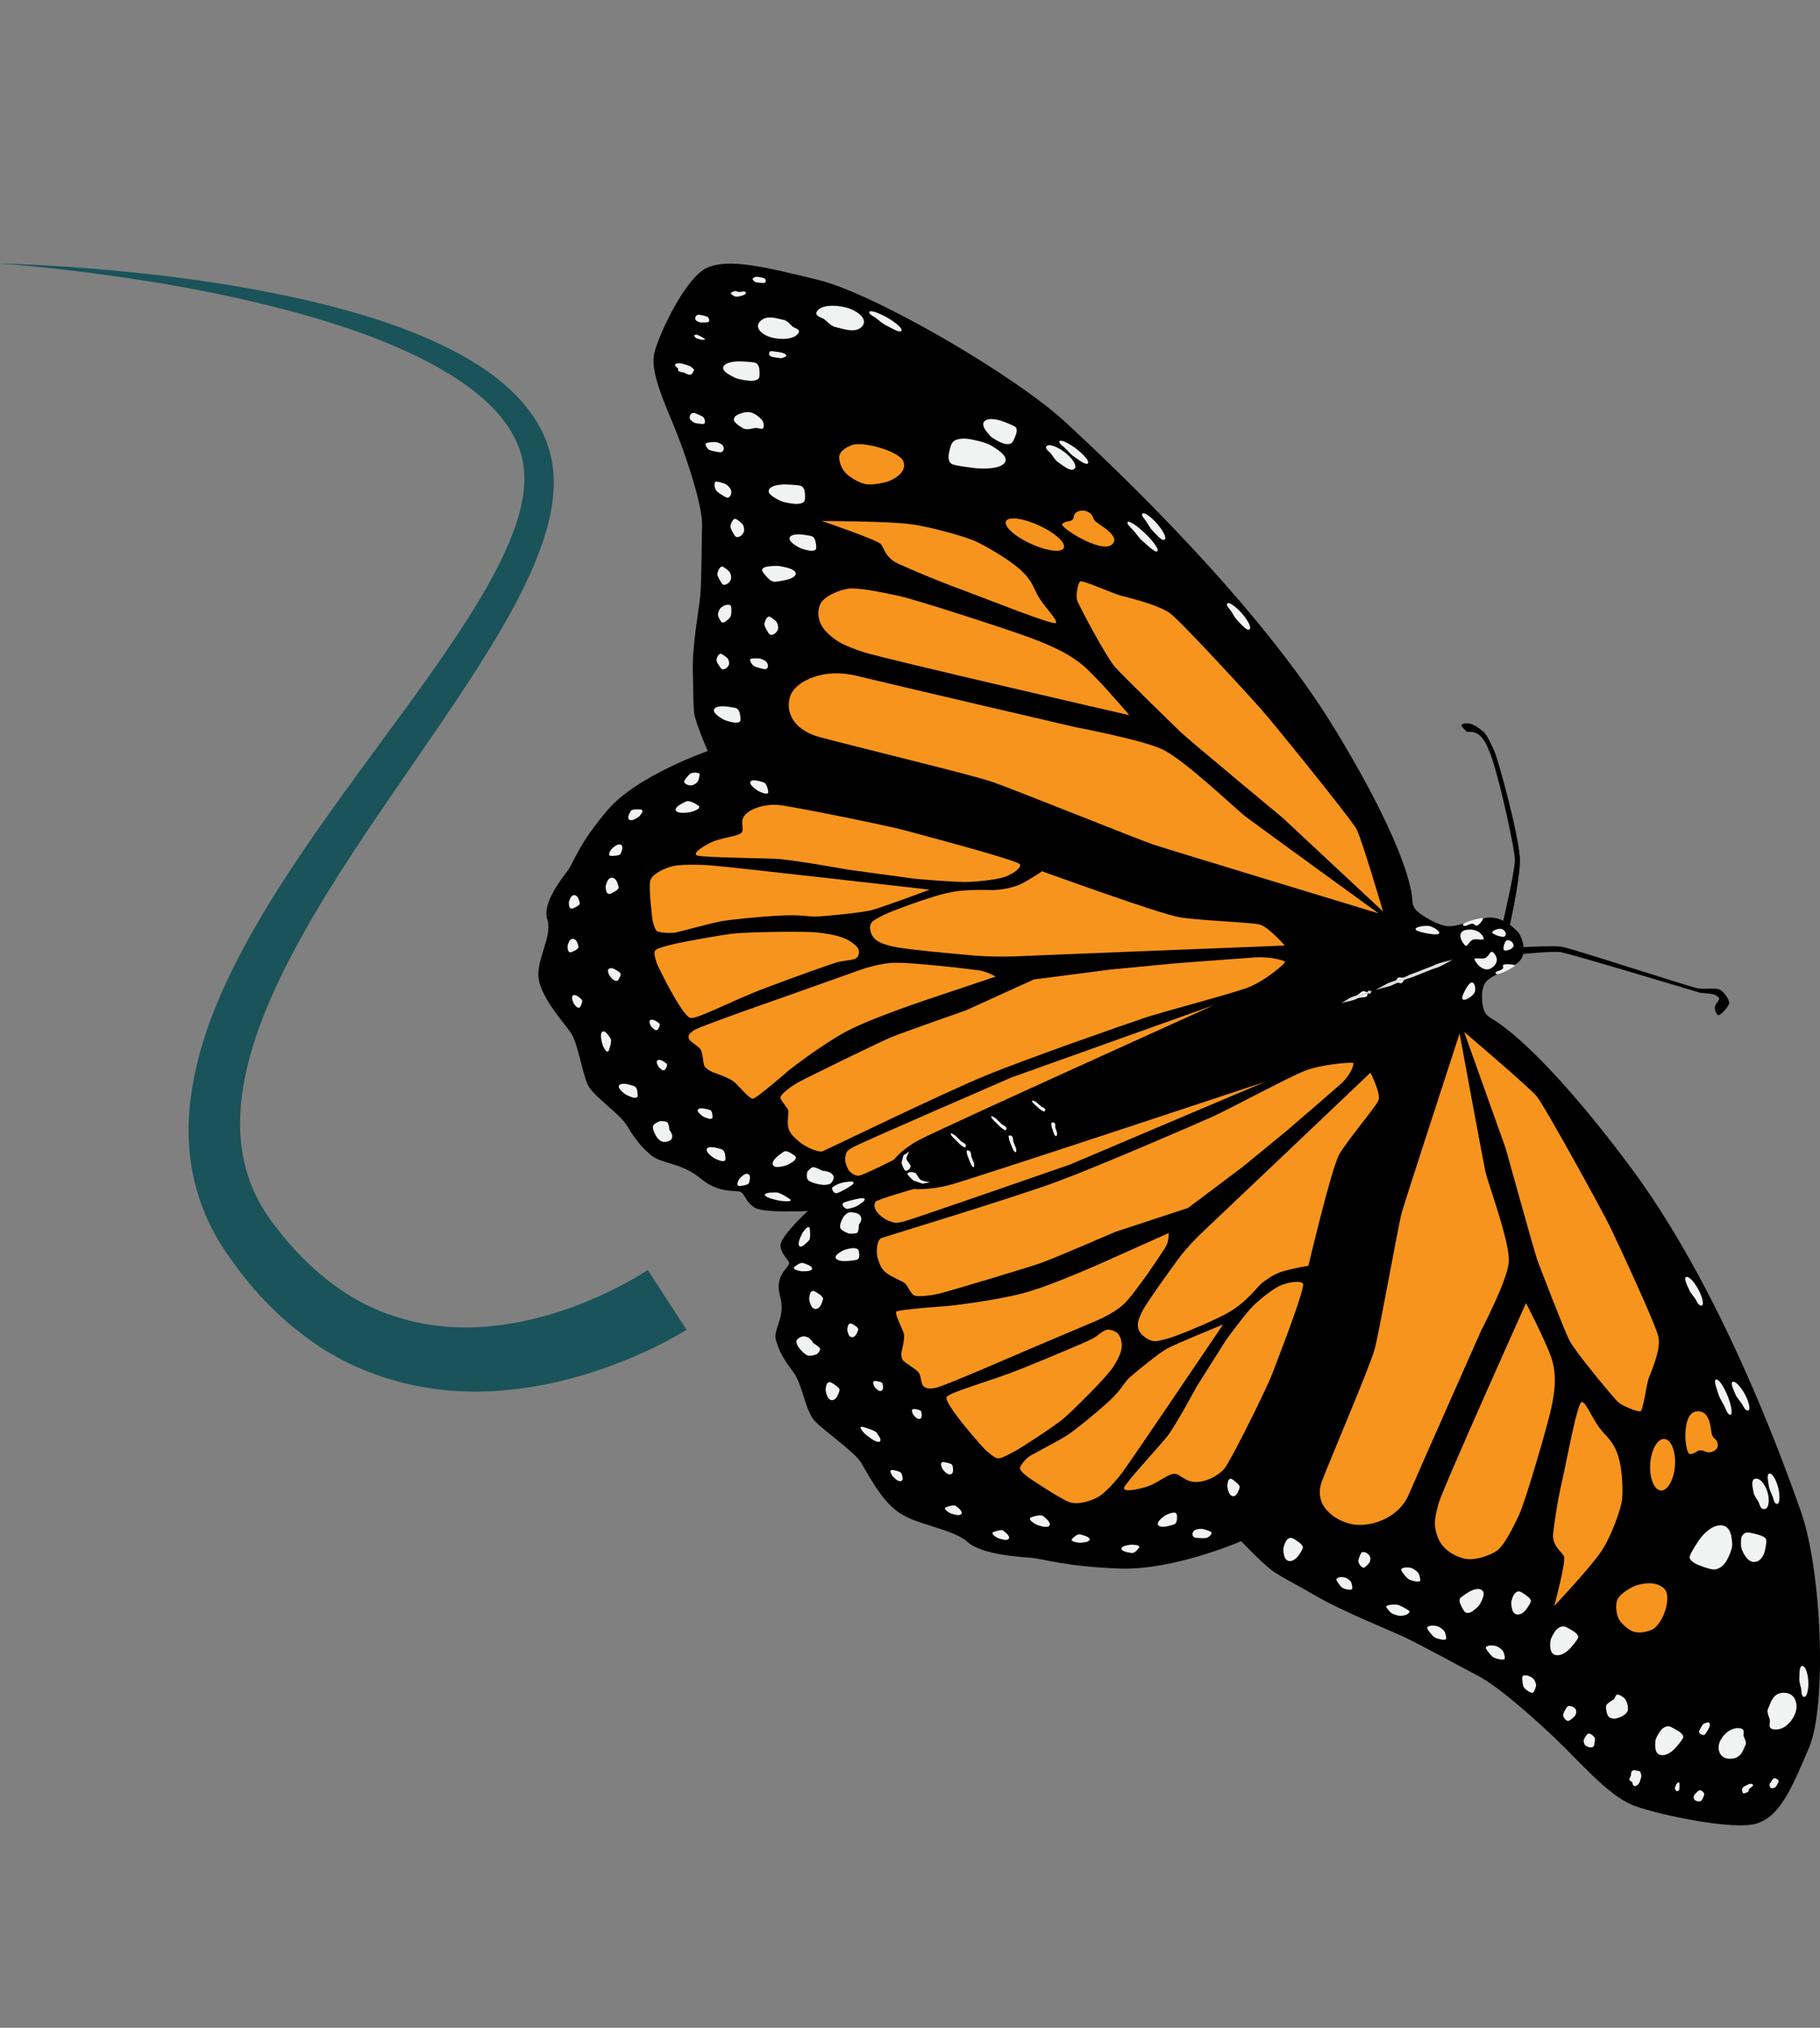 <?xml version="1.0" encoding="utf-8"?>
<!-- Generator: Adobe Illustrator 16.0.0, SVG Export Plug-In . SVG Version: 6.00 Build 0)  -->
<!DOCTYPE svg PUBLIC "-//W3C//DTD SVG 1.1//EN" "http://www.w3.org/Graphics/SVG/1.1/DTD/svg11.dtd">
<svg version="1.1" id="Layer_1" xmlns="http://www.w3.org/2000/svg" xmlns:xlink="http://www.w3.org/1999/xlink" x="0px" y="0px"
	 width="36px" height="40.086px" viewBox="25.938 13.033 36 40.086" enable-background="new 25.938 13.033 36 40.086"
	 xml:space="preserve">
<rect x="25.938" y="13.033" width="36" height="40.086" fill="#808080" stroke="none"/>
<g>
	<g>
		<g>
			<path d="M61.722,47.579c0.354-0.834,0.254-3.475-0.157-4.652c-0.413-1.18-1.621-4.47-3.38-6.829
				c-1.76-2.358-2.636-2.867-2.737-2.926c-0.101-0.06-0.164-0.128-0.183-0.273c-0.021-0.145-0.025-0.348,0.067-0.457
				c0.091-0.109,0.266-0.16,0.584-0.348c0.317-0.188,0.073-0.604,0.073-0.604s-0.3-0.392-0.686-0.307
				c-0.388,0.086-0.544,0.166-0.715,0.159c-0.169-0.007-0.384-0.13-0.528-0.226c-0.144-0.096-0.179-0.175-0.184-0.273
				c-0.004-0.097-0.035-0.934-1.533-3.395c-1.496-2.461-4.309-5.126-5.329-6.068c-1.021-0.942-3.786-2.543-4.885-2.812
				c-1.098-0.269-1.784-0.432-2.206-0.241c-0.421,0.19-0.945,1.29-1.04,1.679c-0.096,0.389,0.215,1.017,0.438,1.58
				c0.223,0.563,0.514,1.459,0.504,1.833c-0.01,0.373-0.008,1.107-0.036,1.394c-0.029,0.287-0.162,1.004-0.147,1.49
				s0.005,0.614,0.025,0.812c0.02,0.199,0.271,0.764,0.271,0.764s-1.394,0.483-1.976,1.161c-0.581,0.677-0.676,1.042-0.789,1.196
				c-0.113,0.154-0.517,0.646-0.409,0.974c0.109,0.33-0.232,0.807-0.17,1.181c0.062,0.375,0.477,0.836,0.626,1.043
				c0.148,0.208,0.233,0.798,0.34,1.034c0.107,0.237,0.626,0.564,0.783,0.822c0.156,0.258,0.256,0.391,0.467,0.574
				c0.21,0.183,0.602,0.144,0.986,0.465c0.383,0.321,0.722,0.216,0.802,0.271c0.081,0.054,0.091,0.196,0.27,0.307
				c0.178,0.11,1.048,0.065,1.048,0.065s-0.554,0.512-0.541,0.687c0.014,0.174,0.16,0.263,0.172,0.344
				c0.012,0.082-0.3,0.23-0.179,0.654c0.121,0.424-0.151,0.642-0.079,0.879s0.158,0.376,0.342,0.623
				c0.184,0.247,0.233,0.759,0.422,0.963c0.191,0.204,0.774,0.601,0.909,0.813s0.386,0.738,0.75,0.994s1.075,0.324,1.362,0.584
				c0.289,0.259,1.05,0.296,1.279,0.316c0.23,0.021,0.678,0.175,1.741,0.211c1.064,0.037,2.395-0.541,2.395-0.541
				s0.458,0.485,0.657,0.613c0.2,0.128,0.344,0.195,0.854,0.488c0.51,0.292,1.354,0.628,1.678,0.778
				c0.324,0.149,1.107,0.578,1.512,0.792c0.405,0.211,1.193,0.913,1.667,1.379c0.47,0.467,0.962,1.024,1.433,1.19
				c0.471,0.169,1.952,0.487,2.401,0.339C61.142,48.933,61.368,48.415,61.722,47.579z"/>
			<path d="M56.069,31.756c0,0,0.578-0.029,0.745-0.011c0.166,0.017,2.548,0.801,2.711,0.826c0.164,0.024,0.344-0.016,0.432,0.027
				s0.198,0.211,0.184,0.273c-0.013,0.061-0.195,0.282-0.236,0.218c-0.042-0.063-0.08-0.149,0-0.24
				c0.079-0.091,0.017-0.109-0.04-0.146c-0.055-0.036-0.25-0.031-0.33-0.054c-0.08-0.023-2.573-0.775-2.734-0.795
				s-0.73,0.036-0.73,0.036V31.756z"/>
			<path d="M55.799,31.34c0,0,0.193-0.853,0.205-1.273c0.01-0.42-0.439-2.053-0.513-2.201c-0.071-0.148-0.144-0.318-0.214-0.371
				c-0.068-0.052-0.197-0.166-0.318-0.163c-0.121,0.002-0.132,0.043-0.09,0.081s0.06,0.085,0.103,0.088
				c0.043,0.004,0.256-0.06,0.412,0.354c0.167,0.353,0.517,1.942,0.519,2.177c-0.002,0.234-0.231,1.205-0.231,1.205L55.799,31.34z"
				/>
		</g>
		<g>
			<g>
				<path fill="#F7941E" d="M47.244,24.899c0.03,0.097,0.569,1.109,0.739,1.306c0.169,0.196,1.161,1.157,1.31,1.301
					c0.147,0.144,2.022,1.699,2.022,1.699l1.98,1.847c0,0-0.419-1.43-0.525-1.629c-0.105-0.199-1.655-2.11-1.896-2.382
					c-0.242-0.272-1.554-1.703-1.786-1.88c-0.234-0.175-0.84-0.316-0.989-0.356c-0.147-0.04-0.743-0.305-0.792-0.28
					C47.26,24.55,47.214,24.802,47.244,24.899z"/>
				<path fill="#F7941E" d="M46.827,25.346c0.027-0.067-0.221-0.307-0.338-0.5c-0.117-0.195-0.118-0.325-0.373-0.554
					c-0.255-0.228-0.724-0.489-0.899-0.566c-0.176-0.078-0.862-0.284-1.32-0.337c-0.458-0.054-1.705-0.057-1.705-0.057
					s1.109,0.374,1.173,0.461c0.064,0.086,0.093,0.273,0.348,0.387c0.256,0.115,0.709,0.312,1.23,0.503
					C45.464,24.875,46.799,25.413,46.827,25.346z"/>
				<path fill="#F7941E" d="M48.276,27.171c0,0-0.5-0.591-0.828-0.905c-0.326-0.314-0.774-0.489-1.104-0.616
					c-0.331-0.128-2.249-0.756-2.636-0.839c-0.387-0.084-0.8-0.163-0.979-0.142c-0.18,0.02-0.496,0.149-0.567,0.31
					c-0.07,0.162-0.051,0.383,0.149,0.572c0.2,0.189,0.349,0.252,0.716,0.375C43.396,26.05,48.276,27.171,48.276,27.171z"/>
				<path fill="#F7941E" d="M48.739,29.724c0.294,0.099,4.465,1.364,4.465,1.364s-2.433-1.764-2.625-1.91
					c-0.19-0.145-1.23-1.142-1.656-1.335c-0.423-0.193-1.729-0.439-1.729-0.439s-3.652-0.85-4.314-1.012
					c-0.663-0.162-1.181,0.112-1.295,0.363s-0.045,0.683,0.574,0.851s2.979,0.738,3.394,0.879
					C45.969,28.627,48.446,29.625,48.739,29.724z"/>
				<path fill="#F7941E" d="M46.077,31.936c0.263-0.014,5.274-0.211,5.274-0.211s-0.324-0.374-0.499-0.417
					c-0.174-0.043-1.195-0.077-1.59-0.144c-0.396-0.067-2.712-0.908-2.712-0.908s-0.194,0.136-0.407,0.247
					c-0.214,0.11-0.548,0.125-0.548,0.125s-0.436-0.017-0.73,0.023c-0.298,0.041-0.6,0.154-0.707,0.188
					c-0.108,0.034-0.666,0.232-0.797,0.31c-0.131,0.077-0.249,0.105-0.202,0.297c0.047,0.191,0.227,0.255,0.496,0.309
					s1.32,0.149,1.581,0.17C45.497,31.944,45.813,31.949,46.077,31.936z"/>
				<path fill="#F7941E" d="M48.591,33.149c0.328-0.11,1.702-0.469,2.039-0.598c0.337-0.13,0.726-0.471,0.726-0.5
					c-0.001-0.03-0.282-0.113-0.607-0.091c-0.324,0.022-1.593,0.119-1.593,0.119l-1.262,0.121l-1.506,0.195l-1.34,0.609
					c0,0-1.257,0.438-1.503,0.542c-0.247,0.104-1.649,0.79-1.817,0.882c-0.168,0.094-0.333,0.229-0.35,0.29
					c-0.017,0.062,0.141,0.205,0.152,0.268s-0.027,0.231,0.003,0.348c0.032,0.115,0.121,0.185,0.211,0.267
					c0.09,0.083,0.38,0.228,0.471,0.188c0.092-0.039,2.435-1.175,3.238-1.502C46.254,33.958,48.264,33.259,48.591,33.149z"/>
				<path fill="#F7941E" d="M44.108,35.573c0.35-0.193,5.84-2.67,5.84-2.67l-4.005,1.43c0,0-2.945,1.277-3.103,1.363
					c-0.158,0.085-0.158,0.098-0.181,0.2c-0.021,0.103,0.038,0.231,0.073,0.277c0.036,0.045,0.111,0.101,0.185,0.103
					s0.704-0.318,0.704-0.318S43.758,35.765,44.108,35.573z"/>
				<path fill="#F7941E" d="M42.684,33.42c0.519-0.277,1.729-0.673,1.729-0.673l1.219-0.409c0,0-0.164-0.096-0.313-0.12
					c-0.146-0.023-1.398-0.173-1.74-0.151c-0.341,0.022-0.74,0.179-0.74,0.179l-1.297,0.462c0,0-1.742,0.605-1.866,0.684
					c-0.125,0.078-0.127,0.122-0.112,0.174c0.015,0.053,0.16,0.128,0.221,0.198c0.06,0.07,0.054,0.266,0.084,0.337
					c0.031,0.072,0.173,0.129,0.173,0.129s0.324,0.109,0.415,0.188c0.091,0.078,0.302,0.334,0.37,0.335
					c0.069,0.002,0.713-0.561,0.713-0.561S42.167,33.697,42.684,33.42z"/>
				<path fill="#F7941E" d="M42.483,32.059c0.149-0.045,0.348-0.04,0.398-0.09s0.051-0.104,0.044-0.147
					c-0.005-0.043-0.061-0.115-0.185-0.19c-0.125-0.075-0.282-0.122-0.597-0.161c-0.314-0.039-1.407-0.009-1.657,0.013
					c-0.251,0.022-1.091,0.178-1.209,0.209c-0.118,0.031-0.327,0.077-0.375,0.125c-0.048,0.047,0.014,0.206,0.026,0.252
					c0.012,0.045,0.516,1.082,0.677,1.088c0.162,0.007,0.858-0.365,1.468-0.593C41.681,32.336,42.333,32.104,42.483,32.059z"/>
				<path fill="#F7941E" d="M42.127,31.15c0.208-0.012,0.856-0.077,1.039-0.122c0.185-0.044,1.162-0.408,1.162-0.408
					s-4.024-0.459-4.318-0.479c-0.294-0.021-0.619-0.02-0.766,0.015c-0.146,0.034-0.399,0.144-0.442,0.281
					c-0.042,0.138,0.044,0.791,0.044,0.791s0.035,0.167,0.084,0.208c0.047,0.04,0.283,0.046,0.367,0.032
					c0.082-0.014,0.702-0.188,0.912-0.224c0.208-0.037,0.78-0.094,1.188-0.113C41.801,31.108,41.919,31.162,42.127,31.15z"/>
				<path fill="#F7941E" d="M42.709,30.224l1.328,0.181c0,0,0.825,0.074,1.076,0.062c0.249-0.014,0.59-0.052,0.729-0.11
					c0.139-0.059,0.298-0.161,0.271-0.237c-0.026-0.077-1.919-0.574-2.262-0.669c-0.344-0.095-2.342-0.502-2.557-0.509
					c-0.215-0.008-0.49,0.06-0.615,0.196s-0.003,0.282-0.075,0.356c-0.072,0.076-0.405,0.098-0.593,0.188
					c-0.186,0.09-0.386,0.224-0.282,0.263c0.105,0.039,1.251,0.05,1.568,0.066C41.615,30.026,42.709,30.224,42.709,30.224z"/>
				<path fill="#F7941E" d="M56.356,37.969c0.068,0.177,0.517,1.349,0.628,1.566c0.11,0.219,0.879,1.142,0.965,1.219
					c0.086,0.075,0.384,0.194,0.437,0.179c0.055-0.016,0.119-0.538,0.163-0.652c0.043-0.116,0.247-0.571,0.194-0.818
					c-0.052-0.247-0.818-1.892-0.967-2.198c-0.15-0.307-1.29-2.378-1.441-2.56c-0.151-0.181-1.436-1.273-1.436-1.273l0.821,2.3
					C55.721,35.729,56.29,37.794,56.356,37.969z"/>
				<path fill="#F7941E" d="M57.612,43.699c0.211-0.313,0.391-0.856,0.41-1.011c0.019-0.153,0.015-0.595-0.08-0.886
					c-0.097-0.29-0.234-0.367-0.373-0.552c-0.141-0.187-0.25-0.48-0.338-0.503c-0.089-0.022-0.293,1.118-0.392,1.549
					c-0.1,0.435-0.153,0.828-0.18,1.054c-0.025,0.224,0.156,0.35,0.212,0.44s-0.191,0.991-0.191,0.991S57.403,44.013,57.612,43.699z
					"/>
				<path fill="#F7941E" d="M55.982,42.987c0.136-0.287,0.583-1.837,0.64-2.115c0.057-0.279,0.132-0.657-0.013-1.042
					c-0.146-0.385-0.486-1.038-0.486-1.038s-1.648,3.664-1.73,3.965c-0.082,0.299-0.103,0.427-0.017,0.661
					c0.086,0.231,0.31,0.374,0.526,0.425c0.213,0.05,0.533-0.069,0.66-0.167C55.689,43.575,55.846,43.276,55.982,42.987z"/>
				<path fill="#F7941E" d="M55.242,39.322c0,0,0.497-0.95,0.539-1.323s-0.418-1.596-0.461-1.801
					c-0.044-0.203-0.511-2.734-0.511-2.734s-1.082,3.313-1.147,3.55c-0.065,0.239-0.441,2.351-0.533,2.688
					c-0.091,0.339-0.857,2.127-1.041,2.607c-0.182,0.48,0.239,0.774,0.574,0.851c0.336,0.077,0.931-0.085,1.144-0.588
					C54.021,42.071,55.242,39.322,55.242,39.322z"/>
				<path fill="#F7941E" d="M48.568,39.454c0.177,0.142,0.276,0.084,0.436,0.048c0.158-0.035,0.696-0.263,0.796-0.31
					c0.098-0.047,0.396-0.167,0.611-0.326c0.217-0.16,0.452-0.438,0.452-0.438s0.212-0.195,0.454-0.264
					c0.241-0.069,0.501-0.108,0.501-0.108s0.453-1.92,0.61-2.201c0.16-0.283,0.719-0.935,0.775-1.067
					c0.057-0.132-0.157-0.55-0.157-0.55s-3.133,2.976-3.3,3.131c-0.169,0.155-0.35,0.352-0.479,0.523
					c-0.13,0.174-0.641,0.877-0.741,1.075C48.428,39.164,48.392,39.313,48.568,39.454z"/>
				<path fill="#F7941E" d="M48.003,37.383l1.434-0.471l1.086-0.816l0.865-0.709c0,0,0.844-0.726,1.056-0.913
					c0.213-0.188,0.289-0.41,0.258-0.428c-0.031-0.018-0.623,0.024-0.957,0.156c-0.336,0.133-1.521,0.771-1.829,0.908
					c-0.309,0.139-2.229,0.97-3.048,1.274c-0.817,0.306-3.399,1.088-3.494,1.122s-0.111,0.296-0.075,0.4
					c0.037,0.104,0.059,0.199,0.164,0.285c0.106,0.085,0.309,0.162,0.369,0.205c0.06,0.043,0.123,0.226,0.198,0.249
					c0.077,0.026,0.316,0.003,0.514-0.047c0.197-0.049,1.749-0.514,2.004-0.605C46.804,37.901,48.003,37.383,48.003,37.383z"/>
				<path fill="#F7941E" d="M50.97,34.415c0,0-5.852,1.943-6.261,2.046c-0.409,0.104-0.696,0.076-0.696,0.076
					s-0.71,0.203-0.752,0.249c-0.042,0.046-0.025,0.125,0.002,0.174c0.026,0.048,0.131,0.161,0.255,0.206
					c0.123,0.046,0.136,0.055,0.319,0.007c0.185-0.048,3.267-1.12,3.267-1.12L50.97,34.415z"/>
				<path fill="#F7941E" d="M47.524,39.184c0,0,0.401-0.154,0.623-0.353c0.224-0.196,0.794-1.057,0.854-1.161
					c0.061-0.104,0.054-0.262,0.054-0.262l-1.147,0.513c0,0-1.13,0.517-1.729,0.675c-0.6,0.159-1.494,0.254-1.494,0.254
					s-0.978,0.068-1.016,0.111c-0.039,0.043,0.112,0.323,0.144,0.425s-0.042,0.366-0.042,0.366s-0.022,0.121,0.037,0.182
					c0.059,0.061,0.271,0.171,0.312,0.249c0.041,0.078,0.037,0.211,0.084,0.251c0.047,0.041,0.096,0.063,0.251,0.032
					c0.157-0.03,1.819-0.753,1.819-0.753L47.524,39.184z"/>
				<path fill="#F7941E" d="M46.968,41.081c0.168-0.143,0.836-0.798,0.981-1.015c0.142-0.218,0.183-0.342,0.177-0.461
					c-0.009-0.123-0.053-0.196-0.095-0.227c-0.043-0.028-0.1-0.062-0.185-0.06c-0.082,0.003-0.193,0.128-0.327,0.193
					c-0.134,0.066-0.765,0.333-1.365,0.575c-0.599,0.243-1.402,0.456-1.489,0.559c-0.088,0.105,0.727,1.02,0.769,1.054
					c0.043,0.034,0.176,0.165,0.253,0.163c0.079-0.002,0.251-0.104,0.354-0.158C46.141,41.651,46.797,41.224,46.968,41.081z"/>
				<path fill="#F7941E" d="M48.125,42.158c0.149-0.193,2.006-2.943,2.006-2.943s-0.959,0.392-1.113,0.479s-0.602,0.448-0.735,0.57
					s-0.146,0.226-0.404,0.464s-0.655,0.559-0.815,0.666c-0.159,0.108-0.708,0.389-0.771,0.432
					c-0.064,0.043-0.195,0.192-0.179,0.246c0.014,0.053,0.172,0.172,0.172,0.172s0.647,0.436,0.818,0.488
					c0.173,0.054,0.437-0.037,0.559-0.109C47.786,42.552,47.975,42.351,48.125,42.158z"/>
				<path fill="#F7941E" d="M51.104,40.188c0.1-0.267,0.671-1.724,0.604-1.784c-0.064-0.062-0.268-0.022-0.411,0.028
					c-0.143,0.053-0.384,0.239-0.542,0.387c-0.161,0.146-0.563,0.7-0.563,0.7l-0.584,0.924c0,0-0.425,0.792-0.591,0.996
					s-0.825,0.917-0.845,1.005c-0.019,0.088,0.242,0.042,0.446-0.021c0.205-0.062,0.424-0.256,0.545-0.256
					c0.122-0.001,0.207,0.159,0.425,0.162c0.218,0.002,0.452-0.128,0.569-0.265C50.275,41.929,51.006,40.456,51.104,40.188z"/>
			</g>
			<g>
				<path fill="#F7941E" d="M46.541,23.445c0.312,0.154,0.503,0.349,0.429,0.435s-0.385,0.031-0.695-0.123
					c-0.312-0.154-0.503-0.349-0.43-0.435C45.92,23.236,46.23,23.291,46.541,23.445z"/>
				<path fill="#F7941E" d="M47.497,23.177c0.082,0.067,0.044,0.099,0.11,0.163c0.064,0.065,0.535,0.305,0.314,0.466
					c-0.221,0.162-1.039-0.357-0.971-0.417c0.067-0.059,0.125-0.038,0.188-0.073c0.063-0.035,0.015-0.111,0.094-0.157
					C47.309,23.113,47.413,23.11,47.497,23.177z"/>
				<path fill="#F7941E" d="M42.777,21.835c0.219-0.092,0.966,0.122,1.033,0.325c0.068,0.204-0.173,0.331-0.264,0.374
					c-0.091,0.042-0.364,0.098-0.505,0.065c-0.143-0.033-0.33-0.157-0.398-0.24c-0.068-0.083-0.098-0.194-0.105-0.26
					C42.529,22.031,42.557,21.926,42.777,21.835z"/>
				<path fill="#F1F2F2" d="M50.223,24.958c0.051-0.022,0.209,0.113,0.304,0.229s0.178,0.262,0.123,0.291
					c-0.056,0.029-0.184-0.129-0.236-0.181c-0.054-0.052-0.102-0.156-0.133-0.196C50.247,25.06,50.174,24.981,50.223,24.958z"/>
				<path fill="#F1F2F2" d="M48.545,23.183c0.051-0.023,0.209,0.114,0.303,0.229c0.094,0.116,0.178,0.262,0.123,0.291
					c-0.057,0.029-0.184-0.129-0.237-0.181s-0.102-0.156-0.134-0.197C48.568,23.284,48.494,23.205,48.545,23.183z"/>
				<path fill="#F1F2F2" d="M46.903,21.75c0.044-0.029,0.235,0.081,0.356,0.18c0.122,0.099,0.241,0.23,0.195,0.266
					c-0.047,0.037-0.213-0.099-0.28-0.142c-0.065-0.043-0.139-0.139-0.179-0.173C46.952,21.846,46.861,21.78,46.903,21.75z"/>
				<path fill="#F1F2F2" d="M43.138,19.193c0.037-0.034,0.247,0.055,0.386,0.14c0.14,0.086,0.281,0.202,0.242,0.243
					c-0.041,0.041-0.229-0.076-0.303-0.112c-0.073-0.035-0.163-0.121-0.21-0.151C43.204,19.283,43.101,19.227,43.138,19.193z"/>
				<path fill="#F1F2F2" d="M42.131,19.151c0.122-0.11,0.454-0.084,0.641-0.006c0.189,0.079,0.34,0.228,0.203,0.356
					c-0.137,0.128-0.389,0.02-0.5,0.001c-0.111-0.019-0.192-0.142-0.255-0.171C42.159,19.302,42.008,19.261,42.131,19.151z"/>
				<path fill="#F1F2F2" d="M41.691,19.66c-0.121,0.102-0.41,0.085-0.566,0.02c-0.155-0.066-0.27-0.195-0.134-0.312
					c0.137-0.117,0.346-0.027,0.441-0.013c0.096,0.015,0.152,0.123,0.203,0.147C41.685,19.526,41.813,19.559,41.691,19.66z"/>
				<path fill="#F1F2F2" d="M46.656,21.841c0.074-0.04,0.278,0.07,0.394,0.175c0.115,0.104,0.211,0.246,0.128,0.294
					c-0.082,0.048-0.238-0.095-0.307-0.138s-0.119-0.148-0.158-0.186C46.675,21.949,46.582,21.881,46.656,21.841z"/>
				<path fill="#F1F2F2" d="M48.249,23.349c0.042-0.025,0.241,0.128,0.369,0.257c0.129,0.13,0.256,0.292,0.209,0.325
					c-0.045,0.033-0.219-0.145-0.288-0.202c-0.069-0.059-0.147-0.175-0.191-0.22S48.206,23.374,48.249,23.349z"/>
				<path fill="#F1F2F2" d="M40.581,20.177c0,0,0.22,0.007,0.293,0.026c0.074,0.02,0.083,0.124,0.083,0.124s0.016,0.127-0.004,0.172
					c-0.019,0.045-0.097,0.063-0.16,0.063c-0.063-0.001-0.25-0.029-0.312-0.06c-0.063-0.031-0.291-0.13-0.229-0.232
					C40.317,20.168,40.581,20.177,40.581,20.177z"/>
				<path fill="#F1F2F2" d="M41.48,22.61c0,0,0.22,0.006,0.294,0.026c0.073,0.02,0.083,0.124,0.083,0.124s0.014,0.127-0.004,0.172
					c-0.018,0.045-0.098,0.063-0.161,0.063c-0.063,0-0.249-0.028-0.311-0.059c-0.063-0.033-0.291-0.13-0.228-0.232
					C41.216,22.602,41.48,22.61,41.48,22.61z"/>
				<path fill="#F1F2F2" d="M41.786,23.599c0,0,0.157,0.016,0.213,0.035c0.054,0.02,0.07,0.104,0.07,0.104s0.022,0.104,0.012,0.14
					c-0.01,0.036-0.065,0.046-0.11,0.042c-0.044-0.003-0.18-0.035-0.229-0.064c-0.047-0.029-0.219-0.12-0.183-0.199
					C41.597,23.577,41.786,23.599,41.786,23.599z"/>
				<path fill="#F1F2F2" d="M40.289,26.998c0,0,0.159,0.016,0.212,0.035c0.055,0.02,0.071,0.104,0.071,0.104s0.021,0.104,0.012,0.14
					c-0.01,0.035-0.064,0.046-0.109,0.042c-0.044-0.003-0.181-0.036-0.228-0.064c-0.047-0.029-0.219-0.121-0.184-0.201
					C40.099,26.976,40.289,26.998,40.289,26.998z"/>
				<path fill="#F1F2F2" d="M40.916,28.465c0,0,0.103,0.022,0.14,0.041c0.037,0.018,0.056,0.083,0.056,0.083s0.024,0.08,0.023,0.106
					c-0.003,0.026-0.036,0.031-0.065,0.025c-0.029-0.005-0.12-0.039-0.153-0.063c-0.034-0.024-0.153-0.105-0.139-0.162
					C40.793,28.438,40.916,28.465,40.916,28.465z"/>
				<path fill="#F1F2F2" d="M39.386,28.941c0,0,0.097-0.057,0.139-0.07c0.044-0.011,0.12,0.026,0.12,0.026s0.092,0.046,0.115,0.068
					c0.022,0.022,0.002,0.05-0.024,0.067c-0.027,0.017-0.124,0.056-0.171,0.06c-0.047,0.005-0.209,0.028-0.253-0.028
					C39.269,29.008,39.386,28.941,39.386,28.941z"/>
				<path fill="#F1F2F2" d="M38.375,29.143c0,0,0.027-0.066,0.048-0.087c0.021-0.023,0.088-0.023,0.088-0.023
					s0.082-0.002,0.11,0.004c0.026,0.006,0.029,0.031,0.023,0.049c-0.008,0.02-0.046,0.074-0.072,0.093
					c-0.027,0.018-0.115,0.085-0.173,0.065C38.34,29.223,38.375,29.143,38.375,29.143z"/>
				<path fill="#F1F2F2" d="M38.244,29.825c0,0-0.018,0.068-0.034,0.091c-0.016,0.024-0.084,0.031-0.084,0.031
					s-0.083,0.009-0.109,0.005c-0.028-0.004-0.034-0.027-0.029-0.047c0.003-0.02,0.033-0.078,0.057-0.098
					c0.023-0.021,0.1-0.095,0.162-0.08C38.267,29.743,38.244,29.825,38.244,29.825z"/>
				<path fill="#F1F2F2" d="M37.38,30.8c0,0,0.026,0.067,0.026,0.093c0,0.027-0.055,0.058-0.055,0.058s-0.066,0.037-0.093,0.043
					C37.23,31,37.21,30.981,37.203,30.963c-0.008-0.019-0.018-0.081-0.01-0.107c0.009-0.026,0.032-0.12,0.094-0.128
					C37.349,30.72,37.38,30.8,37.38,30.8z"/>
				<path fill="#F1F2F2" d="M37.355,31.664c0,0,0.027,0.066,0.026,0.093c0,0.027-0.055,0.057-0.055,0.057s-0.067,0.038-0.094,0.044
					c-0.026,0.006-0.047-0.012-0.054-0.031c-0.009-0.02-0.019-0.081-0.011-0.108c0.009-0.026,0.031-0.12,0.094-0.127
					C37.324,31.584,37.355,31.664,37.355,31.664z"/>
				<path fill="#F1F2F2" d="M38.114,32.202c0,0,0.072,0.043,0.092,0.065c0.02,0.022-0.003,0.071-0.003,0.071
					s-0.026,0.059-0.044,0.077c-0.018,0.016-0.048,0.01-0.069-0.002c-0.021-0.01-0.076-0.058-0.088-0.083
					c-0.015-0.026-0.066-0.112-0.019-0.146C38.029,32.149,38.114,32.202,38.114,32.202z"/>
				<path fill="#F1F2F2" d="M38.908,33.215c0,0,0.058,0.035,0.074,0.053c0.017,0.019-0.002,0.058-0.002,0.058
					s-0.022,0.049-0.036,0.063c-0.013,0.014-0.039,0.008-0.056-0.001c-0.017-0.01-0.062-0.048-0.073-0.069
					c-0.01-0.021-0.052-0.091-0.015-0.119C38.837,33.172,38.908,33.215,38.908,33.215z"/>
				<path fill="#F1F2F2" d="M39.052,34.01c0,0,0.058,0.035,0.074,0.053c0.016,0.018-0.001,0.058-0.001,0.058
					s-0.022,0.049-0.037,0.061c-0.014,0.014-0.038,0.009-0.056,0c-0.017-0.01-0.062-0.047-0.072-0.069
					c-0.012-0.021-0.053-0.091-0.017-0.119C38.982,33.967,39.052,34.01,39.052,34.01z"/>
				<path fill="#F1F2F2" d="M39.869,34.947c0,0,0.088,0.017,0.12,0.032c0.029,0.013,0.036,0.065,0.036,0.065
					s0.012,0.064,0.005,0.084c-0.007,0.022-0.037,0.025-0.063,0.021c-0.026-0.005-0.102-0.03-0.127-0.049
					c-0.026-0.021-0.12-0.084-0.099-0.129C39.762,34.926,39.869,34.947,39.869,34.947z"/>
				<path fill="#F1F2F2" d="M41.308,35.899c0,0,0.097-0.081,0.14-0.103c0.044-0.021,0.114,0.021,0.114,0.021s0.089,0.05,0.109,0.076
					c0.021,0.026-0.001,0.064-0.029,0.089c-0.027,0.024-0.123,0.083-0.17,0.094c-0.046,0.011-0.206,0.058-0.244-0.01
					C41.19,35.996,41.308,35.899,41.308,35.899z"/>
				<path fill="#F1F2F2" d="M40.771,36.33c0,0-0.008,0.068-0.022,0.094c-0.013,0.025-0.079,0.038-0.079,0.038
					s-0.082,0.018-0.11,0.017c-0.028-0.002-0.037-0.025-0.036-0.044c0.001-0.02,0.022-0.08,0.044-0.103
					c0.021-0.023,0.09-0.104,0.153-0.095C40.783,36.245,40.771,36.33,40.771,36.33z"/>
				<path fill="#F1F2F2" d="M38.344,34.465c0,0,0.111,0.025,0.15,0.045c0.038,0.019,0.048,0.087,0.048,0.087s0.015,0.083,0.009,0.11
					c-0.008,0.026-0.046,0.031-0.079,0.026c-0.033-0.008-0.127-0.043-0.163-0.068c-0.033-0.025-0.154-0.11-0.128-0.17
					C38.21,34.435,38.344,34.465,38.344,34.465z"/>
				<path fill="#F1F2F2" d="M40.08,35.717c0,0,0.112,0.025,0.148,0.043c0.039,0.02,0.051,0.088,0.051,0.088s0.014,0.084,0.007,0.111
					s-0.045,0.031-0.077,0.025c-0.033-0.006-0.128-0.041-0.161-0.066c-0.034-0.026-0.155-0.111-0.129-0.172
					C39.945,35.687,40.08,35.717,40.08,35.717z"/>
				<path fill="#F1F2F2" d="M37.373,32.733c0,0,0.058,0.042,0.075,0.065c0.015,0.021-0.003,0.07-0.003,0.07s-0.021,0.06-0.036,0.077
					c-0.015,0.017-0.039,0.01-0.056-0.001c-0.018-0.012-0.06-0.058-0.071-0.084c-0.01-0.026-0.052-0.111-0.014-0.146
					C37.305,32.68,37.373,32.733,37.373,32.733z"/>
				<path fill="#F1F2F2" d="M37.946,33.467c0,0,0.058,0.068,0.073,0.103c0.016,0.034-0.004,0.112-0.004,0.112
					s-0.024,0.096-0.038,0.123c-0.014,0.027-0.039,0.017-0.055-0.001c-0.017-0.019-0.061-0.092-0.07-0.133
					c-0.011-0.041-0.049-0.176-0.011-0.231C37.879,33.385,37.946,33.467,37.946,33.467z"/>
				<path fill="#F1F2F2" d="M41.157,36.611c0,0,0.105-0.009,0.152-0.004c0.05,0.006,0.131,0.054,0.131,0.054s0.102,0.059,0.126,0.08
					c0.025,0.022,0.004,0.034-0.025,0.038c-0.03,0.003-0.136-0.001-0.188-0.012c-0.051-0.011-0.23-0.046-0.277-0.096
					C41.03,36.62,41.157,36.611,41.157,36.611z"/>
				<path fill="#F1F2F2" d="M38.142,30.467c0,0,0.034,0.079,0.034,0.111c0,0.032-0.063,0.07-0.063,0.07s-0.079,0.047-0.11,0.056
					c-0.032,0.008-0.056-0.014-0.068-0.036c-0.009-0.022-0.023-0.096-0.014-0.128c0.01-0.032,0.033-0.145,0.108-0.156
					C38.103,30.372,38.142,30.467,38.142,30.467z"/>
				<path fill="#F1F2F2" d="M41.488,24.497c0,0-0.167,0.037-0.233,0.036c-0.066-0.001-0.137-0.081-0.137-0.081
					s-0.09-0.098-0.103-0.136c-0.013-0.039,0.034-0.068,0.082-0.079c0.048-0.011,0.203-0.025,0.268-0.012
					c0.066,0.013,0.295,0.047,0.312,0.138C41.689,24.455,41.488,24.497,41.488,24.497z"/>
				<path fill="#F1F2F2" d="M45.237,22.288c0,0-0.345-0.037-0.453-0.075c-0.108-0.038-0.081-0.189-0.081-0.189
					s0.028-0.187,0.078-0.248c0.047-0.063,0.179-0.079,0.279-0.07c0.101,0.008,0.383,0.074,0.47,0.127
					c0.085,0.054,0.406,0.227,0.266,0.365C45.652,22.336,45.237,22.288,45.237,22.288z"/>
				<path fill="#F1F2F2" d="M45.761,21.358c0,0,0.197,0.071,0.257,0.111c0.058,0.042,0.018,0.146,0.018,0.146
					s-0.043,0.13-0.08,0.169c-0.039,0.038-0.118,0.033-0.176,0.014c-0.059-0.019-0.215-0.101-0.258-0.151
					c-0.042-0.049-0.206-0.215-0.102-0.295C45.521,21.271,45.761,21.358,45.761,21.358z"/>
				<path fill="#F1F2F2" d="M40.903,18.504c0.019,0.003,0.125,0.016,0.155,0.031c0.028,0.016,0.037,0.072,0.009,0.087
					c-0.028,0.015-0.147-0.007-0.17-0.008c-0.023-0.001-0.07-0.042-0.073-0.063C40.821,18.53,40.883,18.502,40.903,18.504z"/>
				<path fill="#F1F2F2" d="M40.5,18.788c0.025,0.01,0.041,0.02,0.083,0.015c0.043-0.005,0.081-0.015,0.102,0.002
					c0.02,0.018,0,0.047-0.031,0.058c-0.028,0.01-0.111,0.041-0.157,0.034c-0.045-0.005-0.102-0.049-0.103-0.067
					C40.392,18.812,40.474,18.779,40.5,18.788z"/>
				<path fill="#F1F2F2" d="M41.205,19.975c0.026,0.004,0.144,0.016,0.197,0.029c0.055,0.013,0.093,0.044,0.089,0.063
					c-0.002,0.018-0.086,0.052-0.119,0.046c-0.033-0.005-0.166-0.023-0.181-0.032c-0.014-0.008-0.044-0.021-0.04-0.06
					C41.155,19.981,41.179,19.971,41.205,19.975z"/>
				<path fill="#F1F2F2" d="M39.815,19.263c0,0,0.097,0.019,0.118,0.036c0.019,0.016,0.022,0.028,0.03,0.044
					c0.006,0.017,0.008,0.042-0.011,0.054c-0.019,0.011-0.12,0.012-0.146,0.011c-0.026-0.001-0.062-0.014-0.092-0.035
					c-0.029-0.021-0.024-0.045-0.022-0.062c0-0.018,0.022-0.044,0.045-0.053C39.761,19.249,39.815,19.263,39.815,19.263z"/>
				<path fill="#F1F2F2" d="M39.726,21.217c0,0,0.105,0.041,0.125,0.065c0.021,0.025,0.023,0.04,0.029,0.062
					c0.005,0.021,0.005,0.055-0.016,0.066c-0.022,0.012-0.135-0.006-0.163-0.012c-0.029-0.005-0.069-0.028-0.099-0.06
					c-0.029-0.032-0.022-0.061-0.019-0.082c0.004-0.021,0.03-0.052,0.058-0.059C39.667,21.189,39.726,21.217,39.726,21.217z"/>
				<path fill="#F1F2F2" d="M40.121,21.965c0,0-0.125-0.019-0.157-0.041c-0.031-0.02-0.039-0.035-0.052-0.057
					c-0.015-0.021-0.026-0.055-0.008-0.072c0.018-0.017,0.142-0.024,0.174-0.024c0.032,0,0.082,0.015,0.125,0.041
					c0.044,0.026,0.046,0.058,0.051,0.081c0.005,0.023-0.011,0.06-0.037,0.074C40.192,21.981,40.121,21.965,40.121,21.965z"/>
				<path fill="#F1F2F2" d="M40.241,22.832c0,0-0.115-0.068-0.137-0.104c-0.023-0.036-0.025-0.056-0.032-0.086
					c-0.004-0.028-0.003-0.073,0.021-0.086c0.024-0.012,0.148,0.026,0.179,0.038c0.032,0.012,0.076,0.047,0.108,0.094
					c0.032,0.046,0.023,0.083,0.02,0.112c-0.005,0.028-0.035,0.065-0.064,0.071S40.241,22.832,40.241,22.832z"/>
				<path fill="#F1F2F2" d="M40.45,23.586c0,0-0.064-0.101-0.063-0.14c0-0.04,0.01-0.059,0.022-0.087
					c0.012-0.028,0.039-0.067,0.067-0.07c0.029-0.003,0.118,0.073,0.139,0.094c0.022,0.021,0.041,0.068,0.043,0.12
					c0.001,0.052-0.027,0.082-0.048,0.106c-0.02,0.024-0.068,0.046-0.098,0.042C40.481,23.648,40.45,23.586,40.45,23.586z"/>
				<path fill="#F1F2F2" d="M41.122,25.518c0,0-0.064-0.1-0.063-0.14c0-0.041,0.011-0.059,0.022-0.087
					c0.012-0.028,0.039-0.067,0.068-0.07c0.028-0.003,0.118,0.073,0.139,0.094c0.022,0.021,0.04,0.068,0.042,0.12
					c0.002,0.053-0.027,0.083-0.048,0.107s-0.068,0.046-0.099,0.042C41.154,25.579,41.122,25.518,41.122,25.518z"/>
				<path fill="#F1F2F2" d="M40.172,26.208c0,0-0.06-0.085-0.061-0.12c0-0.033,0.009-0.049,0.018-0.073
					c0.01-0.023,0.034-0.056,0.061-0.059c0.026-0.002,0.109,0.063,0.129,0.081c0.021,0.018,0.038,0.058,0.042,0.102
					c0.002,0.045-0.024,0.069-0.042,0.09c-0.019,0.02-0.061,0.039-0.09,0.035C40.203,26.26,40.172,26.208,40.172,26.208z"/>
				<path fill="#F1F2F2" d="M39.505,28.422c0,0,0.063-0.085,0.097-0.099c0.035-0.016,0.056-0.015,0.084-0.017
					c0.03-0.001,0.074,0.004,0.088,0.025c0.014,0.021-0.019,0.115-0.028,0.139c-0.011,0.024-0.044,0.055-0.088,0.076
					c-0.045,0.021-0.083,0.01-0.113,0.004c-0.028-0.006-0.068-0.034-0.075-0.058C39.464,28.469,39.505,28.422,39.505,28.422z"/>
				<path fill="#F1F2F2" d="M41.002,26.249c0,0-0.122-0.029-0.153-0.052c-0.031-0.024-0.04-0.04-0.055-0.063
					c-0.013-0.022-0.027-0.059-0.01-0.074c0.017-0.016,0.137-0.013,0.167-0.011c0.031,0.001,0.081,0.021,0.124,0.05
					c0.043,0.03,0.047,0.062,0.053,0.086c0.006,0.024-0.008,0.061-0.032,0.072C41.072,26.27,41.002,26.249,41.002,26.249z"/>
				<path fill="#F1F2F2" d="M40.192,24.529c0,0-0.063-0.1-0.063-0.14c0-0.04,0.01-0.059,0.022-0.087
					c0.012-0.029,0.039-0.066,0.067-0.07c0.029-0.004,0.119,0.073,0.14,0.094c0.021,0.021,0.04,0.067,0.042,0.12
					c0.002,0.052-0.028,0.082-0.048,0.106c-0.021,0.024-0.069,0.046-0.099,0.042C40.224,24.591,40.192,24.529,40.192,24.529z"/>
				<path fill="#F1F2F2" d="M40.404,25.074c0,0,0.006,0.111-0.016,0.147c-0.021,0.037-0.04,0.051-0.066,0.074
					c-0.025,0.022-0.071,0.05-0.1,0.044c-0.026-0.006-0.069-0.103-0.079-0.128c-0.009-0.026,0-0.074,0.024-0.123
					s0.068-0.068,0.099-0.084c0.031-0.016,0.087-0.022,0.113-0.009C40.406,25.008,40.404,25.074,40.404,25.074z"/>
				<path fill="#F1F2F2" d="M39.669,19.663c0.006-0.01,0.036-0.017,0.056-0.013c0.021,0.004,0.165,0.079,0.161,0.09
					s-0.061,0.013-0.076,0.009c-0.016-0.005-0.09-0.024-0.103-0.031C39.694,19.71,39.666,19.673,39.669,19.663z"/>
				<path fill="#F1F2F2" d="M39.415,20.217c0,0,0.154,0.039,0.187,0.064c0.032,0.026,0.07,0.051,0.063,0.069
					s-0.033,0.086-0.075,0.091c-0.043,0.004-0.12-0.042-0.12-0.042s-0.078-0.008-0.107-0.03c-0.029-0.021,0-0.047-0.018-0.06
					c-0.018-0.014-0.08-0.05-0.044-0.079C39.336,20.203,39.415,20.217,39.415,20.217z"/>
				<path fill="#F1F2F2" d="M40.502,21.247c0.037-0.025,0.167-0.082,0.274-0.064c0.106,0.017,0.225,0.133,0.248,0.175
					c0.023,0.042,0.032,0.131,0,0.147c-0.031,0.018-0.108-0.02-0.147-0.011c-0.04,0.008-0.136,0.03-0.192,0.022
					c-0.058-0.009-0.166-0.096-0.166-0.096s-0.079-0.063-0.065-0.098C40.465,21.289,40.463,21.271,40.502,21.247z"/>
				<path fill="#F1F2F2" d="M38.991,35.196c0,0,0.108-0.005,0.145,0.022c0.036,0.026,0.048,0.188,0.046,0.166
					c-0.002-0.024,0.056,0.063,0.053,0.113c-0.003,0.051-0.022,0.087-0.106,0.104c-0.083,0.016-0.111-0.002-0.164-0.048
					c-0.052-0.045-0.138-0.215-0.107-0.269C38.889,35.232,38.991,35.196,38.991,35.196z"/>
				<path fill="#F1F2F2" d="M41.906,36.197c0,0,0.062-0.082,0.112-0.091s0.227,0.093,0.202,0.077
					c-0.025-0.014,0.101,0.003,0.152,0.039c0.05,0.038,0.076,0.075,0.041,0.146c-0.036,0.072-0.071,0.08-0.151,0.088
					c-0.079,0.008-0.312-0.045-0.347-0.104C41.88,36.297,41.906,36.197,41.906,36.197z"/>
				<path fill="#F1F2F2" d="M43.83,36.159c0.037,0.056,0.151-0.042,0.112-0.098c-0.038-0.057-0.045-0.059-0.07-0.104
					c-0.022-0.044,0.055-0.163,0.055-0.163l-0.119,0.077l-0.038,0.147C43.771,36.021,43.793,36.106,43.83,36.159z"/>
				<path fill="#F1F2F2" d="M42.497,36.618c0.072-0.021,0.326-0.162,0.325-0.196c0-0.033-0.027-0.041-0.165-0.021
					c-0.138,0.02-0.2,0.072-0.243,0.094C42.369,36.519,42.424,36.638,42.497,36.618z"/>
				<path fill="#F1F2F2" d="M44.746,35.442c0.021-0.016,0.092,0.043,0.092,0.043l0.112,0.111c0,0,0.077,0.04,0.089,0.067
					c0.014,0.027-0.006,0.07-0.043,0.043s-0.069-0.051-0.069-0.051l-0.111-0.111C44.815,35.544,44.725,35.459,44.746,35.442z"/>
				<path fill="#F1F2F2" d="M45.546,35.102c0.022-0.016,0.093,0.043,0.093,0.043l0.113,0.111c0,0,0.076,0.041,0.09,0.067
					c0.014,0.027-0.008,0.069-0.044,0.043c-0.037-0.026-0.069-0.051-0.069-0.051l-0.112-0.11
					C45.615,35.204,45.525,35.119,45.546,35.102z"/>
				<path fill="#F1F2F2" d="M46.354,34.793c0.022-0.015,0.084,0.029,0.084,0.029l0.098,0.086c0,0,0.066,0.028,0.076,0.051
					s-0.014,0.06-0.046,0.039c-0.032-0.021-0.061-0.039-0.061-0.039l-0.095-0.086C46.411,34.873,46.334,34.809,46.354,34.793z"/>
				<path fill="#F1F2F2" d="M54.193,31.337c0.081,0.006,0.23,0.1,0.212,0.146s-0.241,0.001-0.241,0.001s-0.236-0.039-0.226-0.087
					C53.948,31.35,54.108,31.331,54.193,31.337z"/>
				<path fill="#F1F2F2" d="M54.921,31.724c0.042,0.032,0.067-0.07,0.141-0.11c0.075-0.04,0.236,0.028,0.224-0.032
					s-0.117-0.205-0.343-0.167C54.717,31.455,54.877,31.692,54.921,31.724z"/>
				<path fill="#F1F2F2" d="M55.453,31.462c-0.01,0.037,0.194,0.105,0.239,0.087c0.045-0.018,0.044-0.094-0.023-0.139
					C55.604,31.365,55.464,31.424,55.453,31.462z"/>
				<path fill="#F1F2F2" d="M55.15,31.33c-0.04,0.002-0.054-0.042-0.098-0.037c-0.047,0.005-0.088,0.029-0.088,0.029
					s-0.075,0.04-0.088-0.008c-0.014-0.049,0.375-0.149,0.393-0.129C55.288,31.205,55.191,31.328,55.15,31.33z"/>
			</g>
			<g>
				<path fill="#F7941E" d="M58.579,41.979c0.017-0.281,0.141-0.505,0.276-0.501c0.135,0.005,0.231,0.236,0.215,0.518
					c-0.018,0.281-0.141,0.505-0.276,0.501C58.66,42.492,58.563,42.261,58.579,41.979z"/>
				<path fill="#F7941E" d="M59.913,41.564c-0.023-0.09-0.08-0.086-0.11-0.163c-0.032-0.077-0.015-0.508-0.315-0.467
					c-0.302,0.042-0.225,0.85-0.12,0.844c0.102-0.009,0.112-0.056,0.187-0.073c0.074-0.019,0.128,0.056,0.223,0.034
					C59.872,41.718,59.936,41.655,59.913,41.564z"/>
				<path fill="#F7941E" d="M58.594,45.258c0.228-0.081,0.436-0.667,0.256-0.827c-0.178-0.161-0.454-0.087-0.553-0.055
					c-0.097,0.032-0.316,0.166-0.365,0.274c-0.047,0.106-0.023,0.294,0.025,0.385s0.15,0.173,0.216,0.216
					C58.241,45.296,58.37,45.341,58.594,45.258z"/>
				<path fill="#F1F2F2" d="M59.6,38.841c0.053-0.018,0-0.195-0.069-0.319c-0.068-0.127-0.177-0.263-0.238-0.245
					c-0.063,0.018,0.03,0.188,0.057,0.251c0.022,0.063,0.107,0.153,0.131,0.196C59.504,38.769,59.545,38.858,59.6,38.841z"/>
				<path fill="#F1F2F2" d="M60.519,40.914c0.055-0.019,0-0.196-0.067-0.32c-0.069-0.127-0.178-0.262-0.239-0.245
					c-0.063,0.018,0.031,0.188,0.054,0.252c0.026,0.063,0.109,0.152,0.135,0.196C60.424,40.84,60.467,40.932,60.519,40.914z"/>
				<path fill="#F1F2F2" d="M61.093,42.762c0.058-0.009,0.051-0.191,0.017-0.325c-0.036-0.134-0.106-0.282-0.172-0.275
					c-0.067,0.009-0.017,0.189-0.01,0.256c0.007,0.065,0.064,0.166,0.078,0.213C61.02,42.675,61.036,42.771,61.093,42.762z"/>
				<path fill="#F1F2F2" d="M61.631,46.577c0.057-0.004,0.085-0.184,0.075-0.319c-0.009-0.136-0.052-0.292-0.119-0.292
					c-0.066,0.001-0.053,0.186-0.058,0.252c-0.005,0.065,0.035,0.172,0.039,0.219S61.572,46.581,61.631,46.577z"/>
				<path fill="#F1F2F2" d="M61.087,47.221c0.19-0.01,0.354-0.23,0.381-0.392c0.026-0.162-0.044-0.342-0.262-0.333
					c-0.216,0.009-0.249,0.229-0.293,0.309c-0.044,0.079,0.042,0.201,0.035,0.257C60.943,47.118,60.897,47.233,61.087,47.221z"/>
				<path fill="#F1F2F2" d="M60.286,47.196c-0.179,0.018-0.33,0.204-0.35,0.338c-0.021,0.134,0.049,0.282,0.255,0.265
					c0.205-0.015,0.23-0.196,0.27-0.264c0.041-0.067-0.042-0.164-0.037-0.212C60.426,47.278,60.465,47.182,60.286,47.196z"/>
				<path fill="#F1F2F2" d="M60.852,42.862c0.086-0.022,0.087-0.214,0.044-0.345c-0.045-0.134-0.142-0.275-0.24-0.253
					c-0.1,0.024-0.04,0.204-0.032,0.271c0.009,0.068,0.09,0.162,0.106,0.206C60.746,42.787,60.767,42.884,60.852,42.862z"/>
				<path fill="#F1F2F2" d="M60.168,40.999c0.052-0.011,0.005-0.224-0.06-0.378c-0.063-0.155-0.164-0.329-0.226-0.318
					c-0.06,0.01,0.027,0.219,0.049,0.296c0.022,0.077,0.101,0.195,0.123,0.247C60.079,40.898,60.115,41.01,60.168,40.999z"/>
				<path fill="#F1F2F2" d="M59.086,47.58c0,0,0.121-0.14,0.145-0.196c0.021-0.058-0.083-0.124-0.083-0.124
					s-0.129-0.083-0.187-0.098c-0.06-0.014-0.125,0.024-0.161,0.063c-0.036,0.039-0.115,0.169-0.119,0.227
					c-0.001,0.058-0.03,0.256,0.115,0.276C58.941,47.75,59.086,47.58,59.086,47.58z"/>
				<path fill="#F1F2F2" d="M57.008,45.605c0,0,0.123-0.139,0.145-0.196c0.022-0.057-0.082-0.123-0.082-0.123
					s-0.128-0.085-0.188-0.1c-0.059-0.013-0.124,0.026-0.16,0.063c-0.036,0.04-0.114,0.171-0.118,0.228
					c-0.003,0.057-0.03,0.256,0.115,0.275C56.866,45.774,57.008,45.605,57.008,45.605z"/>
				<path fill="#F1F2F2" d="M56.132,44.841c0,0,0.076-0.106,0.087-0.151c0.01-0.044-0.071-0.104-0.071-0.104
					s-0.101-0.076-0.143-0.09c-0.044-0.015-0.087,0.013-0.11,0.043c-0.022,0.029-0.067,0.132-0.063,0.179
					c0.002,0.046,0.001,0.205,0.106,0.229C56.043,44.97,56.132,44.841,56.132,44.841z"/>
				<path fill="#F1F2F2" d="M51.624,43.782c0,0,0.074-0.106,0.085-0.15c0.011-0.045-0.07-0.105-0.07-0.105s-0.098-0.075-0.143-0.089
					c-0.042-0.015-0.087,0.012-0.109,0.043c-0.023,0.029-0.067,0.132-0.063,0.179c0.002,0.044,0,0.206,0.106,0.23
					C51.535,43.911,51.624,43.782,51.624,43.782z"/>
				<path fill="#F1F2F2" d="M50.42,42.539c0,0,0.037-0.076,0.04-0.109c0.002-0.033-0.059-0.084-0.059-0.084s-0.07-0.062-0.099-0.076
					c-0.029-0.014-0.056,0.004-0.065,0.025s-0.028,0.096-0.021,0.131c0.006,0.035,0.022,0.155,0.093,0.18
					C50.378,42.631,50.42,42.539,50.42,42.539z"/>
				<path fill="#F1F2F2" d="M49.019,43.206c0,0,0.116-0.026,0.157-0.046c0.037-0.021,0.042-0.09,0.042-0.09s0.006-0.082-0.007-0.109
					c-0.011-0.027-0.052-0.031-0.085-0.024c-0.034,0.006-0.132,0.042-0.164,0.07c-0.032,0.026-0.151,0.113-0.117,0.173
					C48.88,43.237,49.019,43.206,49.019,43.206z"/>
				<path fill="#F1F2F2" d="M48.214,43.712c0,0,0.087,0.021,0.122,0.021c0.034,0,0.077-0.041,0.077-0.041s0.05-0.049,0.059-0.07
					c0.009-0.021-0.016-0.035-0.04-0.043c-0.023-0.006-0.104-0.014-0.142-0.009c-0.035,0.007-0.157,0.021-0.169,0.069
					C48.108,43.688,48.214,43.712,48.214,43.712z"/>
				<path fill="#F1F2F2" d="M47.408,43.396c0,0-0.083-0.029-0.119-0.032c-0.034-0.004-0.081,0.033-0.081,0.033
					s-0.058,0.045-0.069,0.064c-0.01,0.02,0.01,0.037,0.033,0.046s0.103,0.026,0.139,0.022c0.036-0.003,0.161-0.007,0.179-0.054
					C47.509,43.431,47.408,43.396,47.408,43.396z"/>
				<path fill="#F1F2F2" d="M45.861,43.36c0,0-0.056-0.056-0.083-0.072c-0.029-0.016-0.094,0.001-0.094,0.001
					s-0.079,0.02-0.102,0.032c-0.021,0.013-0.014,0.036,0.001,0.053c0.015,0.016,0.075,0.059,0.11,0.069
					c0.031,0.009,0.145,0.051,0.19,0.017C45.93,43.426,45.861,43.36,45.861,43.36z"/>
				<path fill="#F1F2F2" d="M44.923,42.869c0,0-0.057-0.056-0.084-0.07c-0.03-0.016-0.094,0-0.094,0s-0.08,0.02-0.101,0.032
					c-0.022,0.013-0.016,0.036,0,0.052c0.016,0.018,0.076,0.06,0.109,0.071c0.033,0.009,0.146,0.049,0.192,0.016
					C44.991,42.937,44.923,42.869,44.923,42.869z"/>
				<path fill="#F1F2F2" d="M44.79,42.088c0,0-0.003-0.069-0.016-0.094c-0.013-0.025-0.078-0.04-0.078-0.04
					s-0.078-0.019-0.107-0.018c-0.028,0.001-0.037,0.023-0.039,0.043c0.001,0.021,0.02,0.081,0.038,0.104
					c0.021,0.024,0.083,0.104,0.146,0.096C44.797,42.171,44.79,42.088,44.79,42.088z"/>
				<path fill="#F1F2F2" d="M44.17,41.008c0,0-0.004-0.057-0.012-0.076c-0.01-0.021-0.063-0.034-0.063-0.034
					s-0.064-0.015-0.087-0.012c-0.023,0-0.031,0.018-0.031,0.035c-0.001,0.016,0.014,0.064,0.03,0.084
					c0.017,0.018,0.068,0.086,0.118,0.078C44.176,41.076,44.17,41.008,44.17,41.008z"/>
				<path fill="#F1F2F2" d="M43.405,40.454c0,0-0.004-0.056-0.014-0.076c-0.011-0.021-0.063-0.033-0.063-0.033
					s-0.064-0.014-0.089-0.013c-0.022,0.001-0.03,0.019-0.03,0.036c0,0.015,0.015,0.065,0.031,0.084
					c0.017,0.019,0.066,0.085,0.118,0.078S43.405,40.454,43.405,40.454z"/>
				<path fill="#F1F2F2" d="M42.879,39.403c0,0,0.034-0.063,0.036-0.092c0-0.027-0.049-0.062-0.049-0.062s-0.063-0.044-0.089-0.052
					c-0.026-0.009-0.048,0.009-0.057,0.026c-0.011,0.018-0.027,0.08-0.022,0.107c0.007,0.027,0.019,0.123,0.081,0.136
					C42.839,39.482,42.879,39.403,42.879,39.403z"/>
				<path fill="#F1F2F2" d="M42.7,37.961c0,0,0.144-0.012,0.19-0.026c0.047-0.015,0.045-0.083,0.045-0.083s-0.002-0.082-0.018-0.111
					c-0.016-0.027-0.069-0.036-0.112-0.035c-0.041,0.003-0.16,0.027-0.199,0.051c-0.039,0.022-0.18,0.095-0.13,0.157
					C42.527,37.977,42.7,37.961,42.7,37.961z"/>
				<path fill="#F1F2F2" d="M41.927,38.04c0,0-0.079-0.035-0.113-0.041c-0.035-0.007-0.088,0.026-0.088,0.026
					s-0.066,0.041-0.082,0.059c-0.013,0.018,0.004,0.038,0.026,0.047c0.023,0.01,0.101,0.033,0.137,0.033
					c0.037,0,0.162,0.005,0.191-0.039C42.024,38.082,41.927,38.04,41.927,38.04z"/>
				<path fill="#F1F2F2" d="M42.504,40.626c0,0,0.04-0.082,0.04-0.118c0.002-0.034-0.064-0.08-0.064-0.08s-0.081-0.059-0.114-0.07
					c-0.034-0.01-0.061,0.01-0.073,0.034c-0.012,0.023-0.031,0.103-0.021,0.139c0.008,0.036,0.029,0.161,0.106,0.179
					C42.458,40.727,42.504,40.626,42.504,40.626z"/>
				<path fill="#F1F2F2" d="M42.178,38.824c0,0,0.038-0.083,0.041-0.118c0-0.035-0.065-0.081-0.065-0.081s-0.082-0.059-0.114-0.069
					s-0.06,0.009-0.072,0.033c-0.012,0.023-0.03,0.103-0.022,0.139s0.029,0.161,0.107,0.179
					C42.133,38.925,42.178,38.824,42.178,38.824z"/>
				<path fill="#F1F2F2" d="M43.791,42.236c0,0-0.013-0.061-0.026-0.083c-0.015-0.022-0.077-0.041-0.077-0.041
					s-0.078-0.021-0.104-0.021s-0.034,0.018-0.032,0.035c0.002,0.018,0.026,0.071,0.048,0.093c0.021,0.022,0.088,0.098,0.146,0.095
					C43.807,42.31,43.791,42.236,43.791,42.236z"/>
				<path fill="#F1F2F2" d="M43.34,41.452c0,0-0.041-0.074-0.068-0.103c-0.028-0.03-0.123-0.063-0.123-0.063
					s-0.116-0.042-0.154-0.048c-0.037-0.008-0.041,0.015-0.03,0.035c0.009,0.022,0.062,0.091,0.102,0.121
					c0.037,0.029,0.159,0.133,0.24,0.142C43.388,41.544,43.34,41.452,43.34,41.452z"/>
				<path fill="#F1F2F2" d="M41.851,37.638c0,0,0.071-0.06,0.094-0.092c0.022-0.033,0.018-0.112,0.018-0.112
					s-0.002-0.096-0.011-0.125c-0.009-0.028-0.035-0.022-0.056-0.006c-0.019,0.017-0.079,0.083-0.095,0.122
					c-0.019,0.039-0.086,0.169-0.059,0.229C41.767,37.712,41.851,37.638,41.851,37.638z"/>
				<path fill="#F1F2F2" d="M46.66,43.083c0,0-0.064-0.067-0.098-0.086c-0.034-0.019-0.112-0.002-0.112-0.002
					s-0.097,0.021-0.123,0.036c-0.027,0.016-0.019,0.042,0,0.062c0.017,0.02,0.087,0.071,0.128,0.085
					c0.04,0.013,0.174,0.063,0.23,0.024C46.74,43.161,46.66,43.083,46.66,43.083z"/>
				<path fill="#F1F2F2" d="M54.997,44.501c0,0-0.138,0.081-0.175,0.125c-0.037,0.04,0.009,0.131,0.009,0.131s0.05,0.11,0.085,0.143
					c0.031,0.029,0.09,0.019,0.13-0.004c0.041-0.022,0.145-0.11,0.169-0.159c0.024-0.048,0.122-0.21,0.033-0.272
					C55.16,44.402,54.997,44.501,54.997,44.501z"/>
				<path fill="#F1F2F2" d="M59.546,43.476c0,0-0.162,0.236-0.185,0.324c-0.023,0.089,0.154,0.162,0.154,0.162
					s0.217,0.091,0.312,0.096c0.095,0.007,0.188-0.064,0.237-0.132c0.049-0.066,0.145-0.279,0.138-0.363
					c-0.008-0.084-0.005-0.384-0.236-0.377C59.735,43.192,59.546,43.476,59.546,43.476z"/>
				<path fill="#F1F2F2" d="M60.846,43.697c0,0,0.039-0.164,0.029-0.225c-0.01-0.06-0.145-0.097-0.145-0.097
					s-0.164-0.048-0.229-0.048c-0.063,0.002-0.104,0.055-0.118,0.101c-0.013,0.046-0.016,0.191,0.013,0.247
					c0.026,0.055,0.108,0.251,0.255,0.234C60.802,43.894,60.846,43.697,60.846,43.697z"/>
				<path fill="#F1F2F2" d="M61.062,48.358c0.009-0.014,0.058-0.088,0.058-0.114s-0.055-0.064-0.087-0.058
					c-0.033,0.008-0.079,0.096-0.091,0.11c-0.011,0.016,0.004,0.068,0.025,0.082C60.988,48.394,61.054,48.371,61.062,48.358z"/>
				<path fill="#F1F2F2" d="M60.524,48.44c0.005-0.021,0.003-0.037,0.032-0.06c0.031-0.023,0.063-0.042,0.057-0.063
					c-0.008-0.023-0.051-0.027-0.078-0.015c-0.027,0.011-0.11,0.045-0.129,0.076c-0.02,0.033-0.006,0.094,0.013,0.104
					C60.436,48.494,60.52,48.462,60.524,48.44z"/>
				<path fill="#F1F2F2" d="M59.667,47.314c0.011-0.019,0.068-0.096,0.083-0.14c0.018-0.042,0.007-0.082-0.014-0.093
					c-0.021-0.008-0.105,0.026-0.12,0.046c-0.013,0.024-0.071,0.117-0.071,0.131c0.001,0.014-0.003,0.04,0.042,0.06
					C59.631,47.34,59.656,47.332,59.667,47.314z"/>
				<path fill="#F1F2F2" d="M59.617,48.587c0,0,0.037-0.07,0.03-0.095c-0.007-0.021-0.017-0.03-0.028-0.043
					c-0.015-0.013-0.042-0.03-0.065-0.025c-0.023,0.004-0.082,0.067-0.097,0.083c-0.013,0.017-0.022,0.047-0.016,0.077
					c0.007,0.029,0.033,0.041,0.053,0.05s0.06,0.012,0.082,0.002C59.601,48.627,59.617,48.587,59.617,48.587z"/>
				<path fill="#F1F2F2" d="M57.476,47.502c0,0,0.019-0.09,0.005-0.116c-0.016-0.027-0.029-0.038-0.05-0.054
					c-0.02-0.016-0.056-0.035-0.079-0.028c-0.025,0.008-0.072,0.088-0.082,0.108c-0.01,0.021-0.009,0.06,0.007,0.096
					c0.018,0.037,0.053,0.048,0.078,0.06c0.025,0.01,0.073,0.012,0.095-0.003C57.472,47.554,57.476,47.502,57.476,47.502z"/>
				<path fill="#F1F2F2" d="M56.906,46.821c0,0-0.054,0.088-0.049,0.119c0.004,0.032,0.016,0.046,0.03,0.067
					c0.015,0.021,0.043,0.048,0.073,0.045c0.028-0.001,0.107-0.073,0.127-0.094c0.019-0.02,0.033-0.059,0.029-0.1
					c-0.003-0.043-0.034-0.063-0.056-0.079c-0.022-0.016-0.072-0.027-0.101-0.02C56.931,46.769,56.906,46.821,56.906,46.821z"/>
				<path fill="#F1F2F2" d="M56.05,46.241c0,0,0.005,0.11,0.03,0.145c0.025,0.036,0.045,0.05,0.073,0.07
					c0.029,0.021,0.076,0.045,0.104,0.039c0.027-0.008,0.059-0.108,0.064-0.133c0.007-0.025-0.008-0.074-0.037-0.122
					c-0.031-0.046-0.075-0.063-0.107-0.076c-0.033-0.014-0.092-0.017-0.114-0.002C56.039,46.175,56.05,46.241,56.05,46.241z"/>
				<path fill="#F1F2F2" d="M55.365,45.673c0,0,0.07,0.098,0.111,0.121c0.044,0.022,0.07,0.026,0.107,0.036s0.095,0.016,0.115-0.001
					c0.02-0.015-0.011-0.115-0.021-0.141s-0.049-0.063-0.104-0.096c-0.056-0.031-0.104-0.03-0.142-0.032s-0.091,0.015-0.103,0.037
					C55.317,45.616,55.365,45.673,55.365,45.673z"/>
				<path fill="#F1F2F2" d="M53.691,44.132c0,0,0.069,0.096,0.113,0.119c0.042,0.024,0.068,0.027,0.105,0.037
					c0.037,0.009,0.095,0.017,0.115,0c0.02-0.017-0.01-0.115-0.02-0.141c-0.011-0.025-0.049-0.064-0.104-0.096
					c-0.057-0.033-0.105-0.032-0.144-0.033c-0.037-0.001-0.09,0.015-0.103,0.036C53.645,44.077,53.691,44.132,53.691,44.132z"/>
				<path fill="#F1F2F2" d="M52.4,44.314c0,0,0.057,0.088,0.093,0.108c0.034,0.02,0.057,0.023,0.088,0.03
					c0.033,0.008,0.081,0.011,0.098-0.004c0.02-0.014-0.003-0.104-0.011-0.127c-0.007-0.023-0.039-0.058-0.084-0.086
					c-0.045-0.026-0.088-0.025-0.12-0.025c-0.033-0.002-0.077,0.015-0.091,0.034C52.362,44.266,52.4,44.314,52.4,44.314z"/>
				<path fill="#F1F2F2" d="M49.643,43.437c0,0,0.129,0.009,0.164-0.004s0.045-0.025,0.066-0.042
					c0.019-0.018,0.038-0.047,0.024-0.069c-0.014-0.02-0.134-0.056-0.165-0.063s-0.084-0.005-0.133,0.01
					c-0.049,0.016-0.059,0.045-0.07,0.067c-0.009,0.021-0.002,0.061,0.019,0.079C49.569,43.433,49.643,43.437,49.643,43.437z"/>
				<path fill="#F1F2F2" d="M52.84,43.779c0,0-0.041,0.091-0.033,0.124c0.007,0.033,0.019,0.048,0.034,0.071
					c0.016,0.021,0.046,0.051,0.073,0.049c0.026-0.001,0.094-0.077,0.109-0.096c0.017-0.021,0.026-0.062,0.02-0.105
					c-0.009-0.044-0.041-0.065-0.063-0.083c-0.022-0.018-0.067-0.03-0.097-0.023C52.857,43.723,52.84,43.779,52.84,43.779z"/>
				<path fill="#F1F2F2" d="M54.205,45.281c0,0,0.07,0.098,0.113,0.121c0.042,0.023,0.069,0.027,0.106,0.036s0.094,0.017,0.114,0
					c0.02-0.017-0.01-0.115-0.02-0.14c-0.011-0.026-0.049-0.065-0.104-0.098c-0.055-0.031-0.104-0.03-0.142-0.033
					c-0.038-0.001-0.092,0.016-0.104,0.037C54.16,45.226,54.205,45.281,54.205,45.281z"/>
				<path fill="#F1F2F2" d="M53.745,44.833c0,0-0.114-0.068-0.164-0.076c-0.052-0.01-0.079-0.006-0.117-0.003
					c-0.04,0.003-0.095,0.014-0.105,0.035s0.069,0.104,0.091,0.122c0.024,0.022,0.079,0.045,0.146,0.059
					c0.065,0.013,0.112-0.003,0.146-0.013c0.035-0.009,0.075-0.041,0.076-0.063S53.745,44.833,53.745,44.833z"/>
				<path fill="#F1F2F2" d="M59.104,48.442c0.012,0.003,0.039-0.011,0.047-0.025c0.009-0.015,0.012-0.146-0.002-0.152
					c-0.015-0.003-0.05,0.03-0.056,0.043c-0.004,0.013-0.027,0.068-0.027,0.081C59.067,48.398,59.093,48.439,59.104,48.442z"/>
				<path fill="#F1F2F2" d="M58.364,48.277c0,0,0.048-0.118,0.039-0.153c-0.01-0.035-0.014-0.074-0.038-0.079
					c-0.023-0.007-0.112-0.03-0.142-0.007c-0.03,0.025-0.025,0.098-0.025,0.098s-0.036,0.053-0.029,0.083
					c0.008,0.029,0.052,0.027,0.056,0.045c0.004,0.021,0.008,0.08,0.058,0.075C58.332,48.333,58.364,48.277,58.364,48.277z"/>
				<path fill="#F1F2F2" d="M57.896,47.006c0.047-0.009,0.185-0.057,0.229-0.133c0.042-0.076-0.011-0.215-0.043-0.254
					c-0.031-0.04-0.121-0.096-0.158-0.086c-0.035,0.01-0.041,0.077-0.074,0.098c-0.031,0.02-0.11,0.066-0.135,0.106
					s0.007,0.157,0.007,0.157s0.022,0.085,0.066,0.097C57.83,47.002,57.848,47.015,57.896,47.006z"/>
				<path fill="#F1F2F2" d="M42.099,39.8c0,0,0.069-0.063,0.061-0.102c-0.006-0.038-0.173-0.14-0.149-0.126s-0.035-0.073-0.091-0.1
					c-0.058-0.026-0.106-0.036-0.172,0.007c-0.066,0.042-0.063,0.068-0.046,0.128c0.019,0.059,0.15,0.212,0.226,0.224
					C42.001,39.843,42.099,39.8,42.099,39.8z"/>
				<path fill="#F1F2F2" d="M42.73,37.418c0,0,0.123,0.01,0.163-0.016c0.039-0.026,0.034-0.194,0.034-0.171
					c0,0.024,0.057-0.063,0.048-0.115c-0.011-0.053-0.037-0.092-0.135-0.111c-0.098-0.021-0.127-0.004-0.182,0.042
					c-0.054,0.044-0.132,0.218-0.091,0.274C42.608,37.377,42.73,37.418,42.73,37.418z"/>
				<path fill="#F1F2F2" d="M43.892,36.252c-0.037-0.056,0.134-0.068,0.171-0.013c0.038,0.058,0.035,0.063,0.07,0.104
					c0.035,0.042,0.205,0.061,0.205,0.061l-0.153,0.028l-0.179-0.063C44.007,36.37,43.929,36.307,43.892,36.252z"/>
				<path fill="#F1F2F2" d="M42.625,36.809c0.063-0.033,0.362-0.107,0.398-0.087c0.036,0.021,0.028,0.041-0.074,0.114
					c-0.101,0.073-0.191,0.081-0.242,0.094C42.657,36.944,42.561,36.842,42.625,36.809z"/>
				<path fill="#F1F2F2" d="M45.194,36.106c0.029-0.004,0.009-0.081,0.009-0.081l-0.054-0.135c0,0,0.001-0.07-0.021-0.094
					c-0.021-0.024-0.078-0.036-0.071,0.004c0.008,0.039,0.015,0.071,0.015,0.071l0.053,0.134
					C45.125,36.005,45.164,36.109,45.194,36.106z"/>
				<path fill="#F1F2F2" d="M46.025,35.81c0.03-0.003,0.009-0.08,0.009-0.08l-0.054-0.136c0,0,0.001-0.07-0.021-0.094
					c-0.021-0.025-0.078-0.036-0.07,0.004s0.014,0.072,0.014,0.072l0.053,0.133C45.956,35.708,45.994,35.814,46.025,35.81z"/>
				<path fill="#F1F2F2" d="M46.828,35.492c0.028-0.006,0.018-0.068,0.018-0.068l-0.036-0.11c0,0,0.009-0.06-0.009-0.077
					c-0.02-0.02-0.071-0.026-0.067,0.007c0.002,0.032,0.004,0.061,0.004,0.061l0.037,0.108
					C46.772,35.41,46.798,35.496,46.828,35.492z"/>
				<path fill="#F1F2F2" d="M55.094,32.673c0.043-0.055,0.028-0.203-0.032-0.217c-0.06-0.016-0.142,0.148-0.142,0.148
					s-0.097,0.168-0.04,0.19C54.939,32.815,55.052,32.727,55.094,32.673z"/>
				<path fill="#F1F2F2" d="M55.104,31.998c-0.009-0.045,0.114-0.001,0.2-0.023s0.106-0.162,0.163-0.119
					c0.058,0.043,0.152,0.192-0.021,0.309C55.274,32.281,55.113,32.043,55.104,31.998z"/>
				<path fill="#F1F2F2" d="M55.696,31.821c-0.044-0.015,0-0.18,0.046-0.198c0.046-0.018,0.126,0.028,0.135,0.094
					C55.888,31.785,55.743,31.836,55.696,31.821z"/>
				<path fill="#F1F2F2" d="M55.676,32.106c-0.027,0.023,0.013,0.056-0.019,0.082s-0.082,0.038-0.082,0.038
					s-0.086,0.022-0.044,0.059c0.046,0.038,0.38-0.144,0.37-0.167C55.89,32.095,55.701,32.083,55.676,32.106z"/>
			</g>
			<g>
				<path fill="#F1F2F2" d="M54.677,32.002c0,0-0.306,0.076-0.355,0.105c-0.049,0.029-0.494,0.193-0.494,0.193
					s-0.12,0.065-0.16,0.062c-0.043-0.003-0.034-0.016-0.068-0.005c-0.034,0.009-0.02,0.03-0.042,0.049
					c-0.021,0.019-0.13,0.045-0.173,0.068c-0.043,0.021-0.24,0.126-0.24,0.126L54.677,32.002z"/>
				<path fill="#F1F2F2" d="M53.076,32.625c0,0-0.033,0-0.06-0.009c-0.022,0.01-0.014,0.02-0.033,0.028
					c-0.021,0.01-0.058-0.035-0.101-0.011c-0.042,0.024-0.075,0.06-0.091,0.069c-0.017,0.009-0.056,0.021-0.056,0.021
					s-0.051,0.017-0.077,0.03c-0.025,0.014-0.185,0.106-0.185,0.106L53.076,32.625z"/>
			</g>
			<g>
				<path fill="#F1F2F2" d="M54.672,32.004c0,0-0.26,0.146-0.318,0.159c-0.061,0.013-0.496,0.192-0.496,0.192
					s-0.139,0.035-0.159,0.063c-0.021,0.027-0.002,0.03-0.033,0.045c-0.031,0.016-0.043-0.005-0.077-0.003
					c-0.032,0.003-0.124,0.055-0.172,0.068c-0.049,0.014-0.276,0.075-0.276,0.075L54.672,32.004z"/>
				<path fill="#F1F2F2" d="M53.073,32.628c0,0-0.021,0.02-0.025,0.042c-0.024,0.009-0.03-0.003-0.052,0.003
					c-0.021,0.006,0.006,0.055-0.045,0.067c-0.051,0.013-0.107,0.012-0.127,0.017c-0.02,0.005-0.055,0.021-0.055,0.021
					s-0.049,0.021-0.077,0.029c-0.028,0.009-0.222,0.053-0.222,0.053L53.073,32.628z"/>
			</g>
			<path fill="#F1F2F2" d="M53.012,32.618"/>
		</g>
	</g>
	<g opacity="0.8">
		<path fill="#004750" d="M39.518,39.319c0,0-0.039,0.024-0.113,0.069c-0.072,0.042-0.176,0.101-0.312,0.173
			c-0.272,0.142-0.674,0.332-1.209,0.521c-0.535,0.186-1.207,0.371-2.011,0.438c-0.799,0.069-1.75-0.006-2.694-0.388
			c-0.948-0.37-1.822-1.081-2.495-1.962c-0.162-0.222-0.336-0.451-0.477-0.708c-0.161-0.282-0.273-0.555-0.363-0.855
			c-0.18-0.597-0.214-1.238-0.136-1.85c0.156-1.235,0.683-2.356,1.281-3.406c0.605-1.051,1.31-2.041,2.02-3.014
			c0.709-0.973,1.434-1.926,2.071-2.901c0.316-0.487,0.612-0.98,0.843-1.484c0.228-0.501,0.402-1.024,0.386-1.514
			c-0.009-0.493-0.239-0.933-0.584-1.301c-0.344-0.365-0.775-0.652-1.214-0.892c-0.886-0.477-1.813-0.78-2.672-1.021
			c-1.728-0.47-3.219-0.681-4.259-0.815c-1.042-0.129-1.641-0.166-1.641-0.166s0.601,0.008,1.65,0.087
			c1.047,0.085,2.549,0.224,4.32,0.616c0.883,0.204,1.839,0.463,2.796,0.92c0.476,0.231,0.957,0.514,1.377,0.919
			c0.209,0.203,0.399,0.44,0.546,0.715c0.148,0.276,0.238,0.59,0.259,0.909c0.036,0.643-0.158,1.24-0.387,1.795
			c-0.236,0.557-0.53,1.081-0.842,1.594c-0.627,1.024-1.328,2.005-2.003,2.994c-0.676,0.987-1.336,1.978-1.88,2.993
			c-0.541,1.011-0.977,2.063-1.07,3.077c-0.048,0.505-0.002,0.992,0.145,1.431c0.069,0.215,0.172,0.438,0.28,0.612
			c0.118,0.206,0.269,0.388,0.418,0.578c0.605,0.735,1.323,1.267,2.067,1.527c0.741,0.269,1.485,0.307,2.136,0.228
			c0.653-0.077,1.217-0.251,1.667-0.426c0.451-0.178,0.79-0.353,1.012-0.479c0.111-0.063,0.194-0.113,0.246-0.146
			c0.048-0.032,0.074-0.048,0.074-0.048L39.518,39.319z"/>
	</g>
</g>
</svg>
